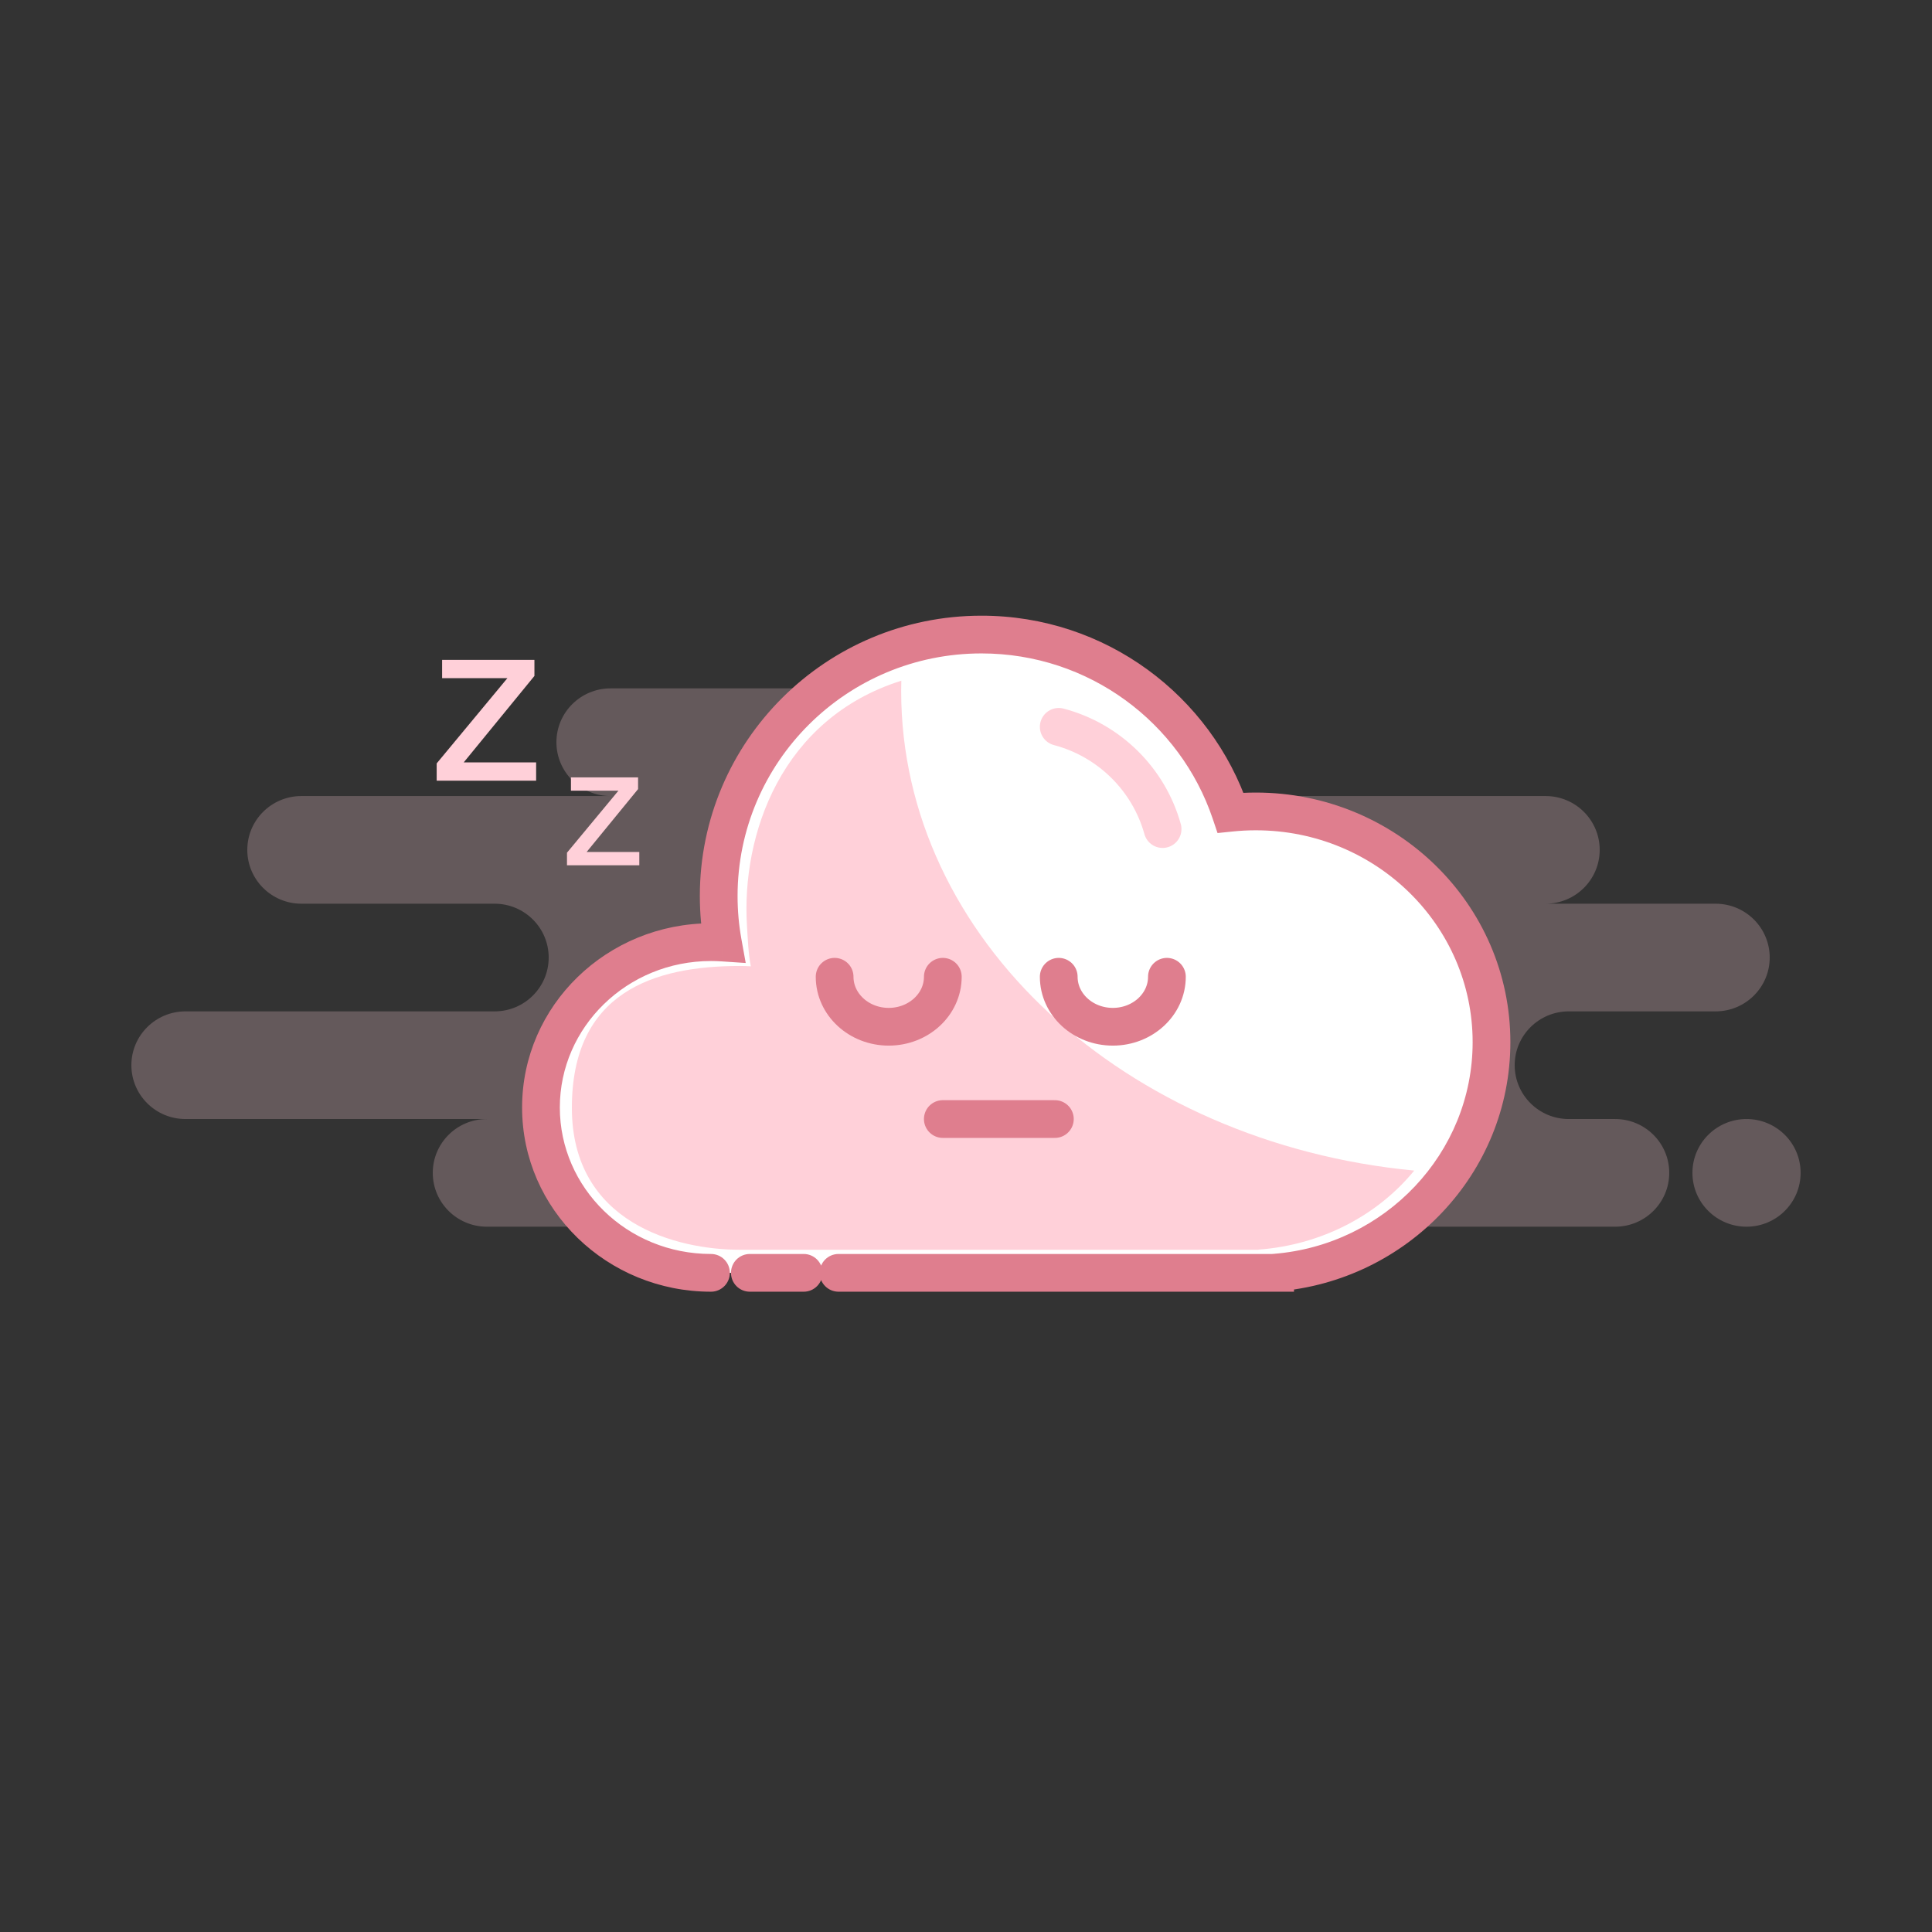 <svg width="128" height="128" viewBox="0 0 128 128" fill="none" xmlns="http://www.w3.org/2000/svg">

<rect x="0" y="0" width="128" height="128" fill="#333333" stroke="none"/>

<path fill-rule="evenodd" clip-rule="evenodd" d="M32.256 81.272H78.848C79.112 81.272 79.369 81.243 79.616 81.19C79.864 81.243 80.121 81.272 80.384 81.272H107.008C108.987 81.272 110.592 79.675 110.592 77.705C110.592 75.736 108.987 74.139 107.008 74.139H103.936C101.957 74.139 100.352 72.542 100.352 70.572C100.352 68.603 101.957 67.006 103.936 67.006H113.664C115.643 67.006 117.248 65.409 117.248 63.44C117.248 61.47 115.643 59.873 113.664 59.873H102.4C104.379 59.873 105.984 58.276 105.984 56.307C105.984 54.337 104.379 52.74 102.4 52.74H69.632C71.612 52.74 73.216 51.144 73.216 49.174C73.216 47.204 71.612 45.607 69.632 45.607H40.448C38.469 45.607 36.864 47.204 36.864 49.174C36.864 51.144 38.469 52.74 40.448 52.74H19.968C17.989 52.74 16.384 54.337 16.384 56.307C16.384 58.276 17.989 59.873 19.968 59.873H32.768C34.748 59.873 36.352 61.47 36.352 63.44C36.352 65.409 34.748 67.006 32.768 67.006H12.288C10.309 67.006 8.704 68.603 8.704 70.572C8.704 72.542 10.309 74.139 12.288 74.139H32.256C30.277 74.139 28.672 75.736 28.672 77.705C28.672 79.675 30.277 81.272 32.256 81.272ZM115.712 81.272C117.691 81.272 119.296 79.675 119.296 77.705C119.296 75.736 117.691 74.139 115.712 74.139C113.733 74.139 112.128 75.736 112.128 77.705C112.128 79.675 113.733 81.272 115.712 81.272Z" fill="#FFD0D9" fill-opacity="0.24"/>
<path fill-rule="evenodd" clip-rule="evenodd" d="M47.104 84.329C40.883 84.329 35.84 79.424 35.84 73.374C35.84 67.325 40.883 62.42 47.104 62.42C47.368 62.42 47.631 62.429 47.891 62.447C47.71 61.446 47.616 60.416 47.616 59.364C47.616 49.797 55.41 42.041 65.024 42.041C72.699 42.041 79.215 46.984 81.53 53.846C82.079 53.788 82.636 53.759 83.2 53.759C91.824 53.759 98.816 60.602 98.816 69.044C98.816 77.064 92.506 83.68 84.48 84.317V84.329H55.556M53.246 84.329H49.68Z" fill="white"/>
<path d="M47.104 85.579C47.794 85.579 48.354 85.019 48.354 84.329C48.354 83.638 47.794 83.079 47.104 83.079V85.579ZM47.891 62.447L47.807 63.694L49.406 63.801L49.121 62.225L47.891 62.447ZM81.53 53.846L80.346 54.245L80.665 55.192L81.659 55.089L81.53 53.846ZM84.48 84.317L84.381 83.071L83.23 83.163V84.317H84.48ZM84.48 84.329V85.579H85.73V84.329H84.48ZM55.556 83.079C54.865 83.079 54.306 83.638 54.306 84.329C54.306 85.019 54.865 85.579 55.556 85.579V83.079ZM53.246 85.579C53.936 85.579 54.496 85.019 54.496 84.329C54.496 83.638 53.936 83.079 53.246 83.079V85.579ZM49.68 83.079C48.989 83.079 48.43 83.638 48.43 84.329C48.43 85.019 48.989 85.579 49.68 85.579V83.079ZM47.104 83.079C41.54 83.079 37.09 78.701 37.09 73.374H34.59C34.59 80.147 40.226 85.579 47.104 85.579V83.079ZM37.09 73.374C37.09 68.048 41.54 63.67 47.104 63.67V61.17C40.226 61.17 34.59 66.602 34.59 73.374H37.09ZM47.104 63.67C47.34 63.67 47.575 63.678 47.807 63.694L47.974 61.2C47.687 61.18 47.396 61.17 47.104 61.17V63.67ZM49.121 62.225C48.953 61.297 48.866 60.341 48.866 59.364H46.366C46.366 60.491 46.467 61.595 46.661 62.669L49.121 62.225ZM48.866 59.364C48.866 50.493 56.094 43.291 65.024 43.291V40.791C54.725 40.791 46.366 49.1 46.366 59.364H48.866ZM65.024 43.291C72.15 43.291 78.198 47.88 80.346 54.245L82.714 53.446C80.231 46.088 73.248 40.791 65.024 40.791V43.291ZM81.659 55.089C82.165 55.036 82.679 55.009 83.2 55.009V52.509C82.593 52.509 81.992 52.541 81.401 52.602L81.659 55.089ZM83.2 55.009C91.159 55.009 97.566 61.318 97.566 69.044H100.066C100.066 59.887 92.489 52.509 83.2 52.509V55.009ZM97.566 69.044C97.566 76.388 91.78 82.484 84.381 83.071L84.579 85.564C93.231 84.876 100.066 77.739 100.066 69.044H97.566ZM83.23 84.317V84.329H85.73V84.317H83.23ZM84.48 83.079H55.556V85.579H84.48V83.079ZM53.246 83.079H49.68V85.579H53.246V83.079Z" fill="#DF7E8E"/>
<path fill-rule="evenodd" clip-rule="evenodd" d="M59.705 45.782C59.705 62.199 74.564 75.727 93.696 77.554C91.298 80.488 87.596 82.478 83.377 82.791V82.8H49.02C44.852 82.8 37.888 81.052 37.888 73.399C37.888 65.746 43.302 63.998 49.02 63.998C49.263 63.998 49.505 64.006 49.743 64.021C49.578 63.162 49.548 62.277 49.491 61.375C49.102 55.28 51.775 47.598 59.715 45.098C59.708 45.326 59.705 45.554 59.705 45.782Z" fill="#FFD0D9"/>
<path d="M70.144 48.155C73.477 49.032 76.108 51.626 77.025 54.928" stroke="#FFD0D9" stroke-width="2.5" stroke-linecap="round"/>
<path d="M55.296 64.713C55.296 66.542 56.901 68.025 58.88 68.025C60.859 68.025 62.464 66.542 62.464 64.713" stroke="#DF7E8E" stroke-width="2.5" stroke-linecap="round"/>
<path d="M70.144 64.713C70.144 66.542 71.748 68.025 73.728 68.025C75.707 68.025 77.311 66.542 77.311 64.713" stroke="#DF7E8E" stroke-width="2.5" stroke-linecap="round"/>
<path d="M62.464 74.139H69.888" stroke="#DF7E8E" stroke-width="2.5" stroke-linecap="round"/>
<path fill-rule="evenodd" clip-rule="evenodd" d="M35.407 43.718H29.291V44.929H33.617L28.931 50.578V51.721H35.52V50.511H30.722L35.407 44.783V43.718ZM42.274 51.505H37.826V52.386H40.972L37.564 56.494V57.326H42.356V56.445H38.867L42.274 52.28V51.505Z" fill="#FFD0D9"/>
</svg>
